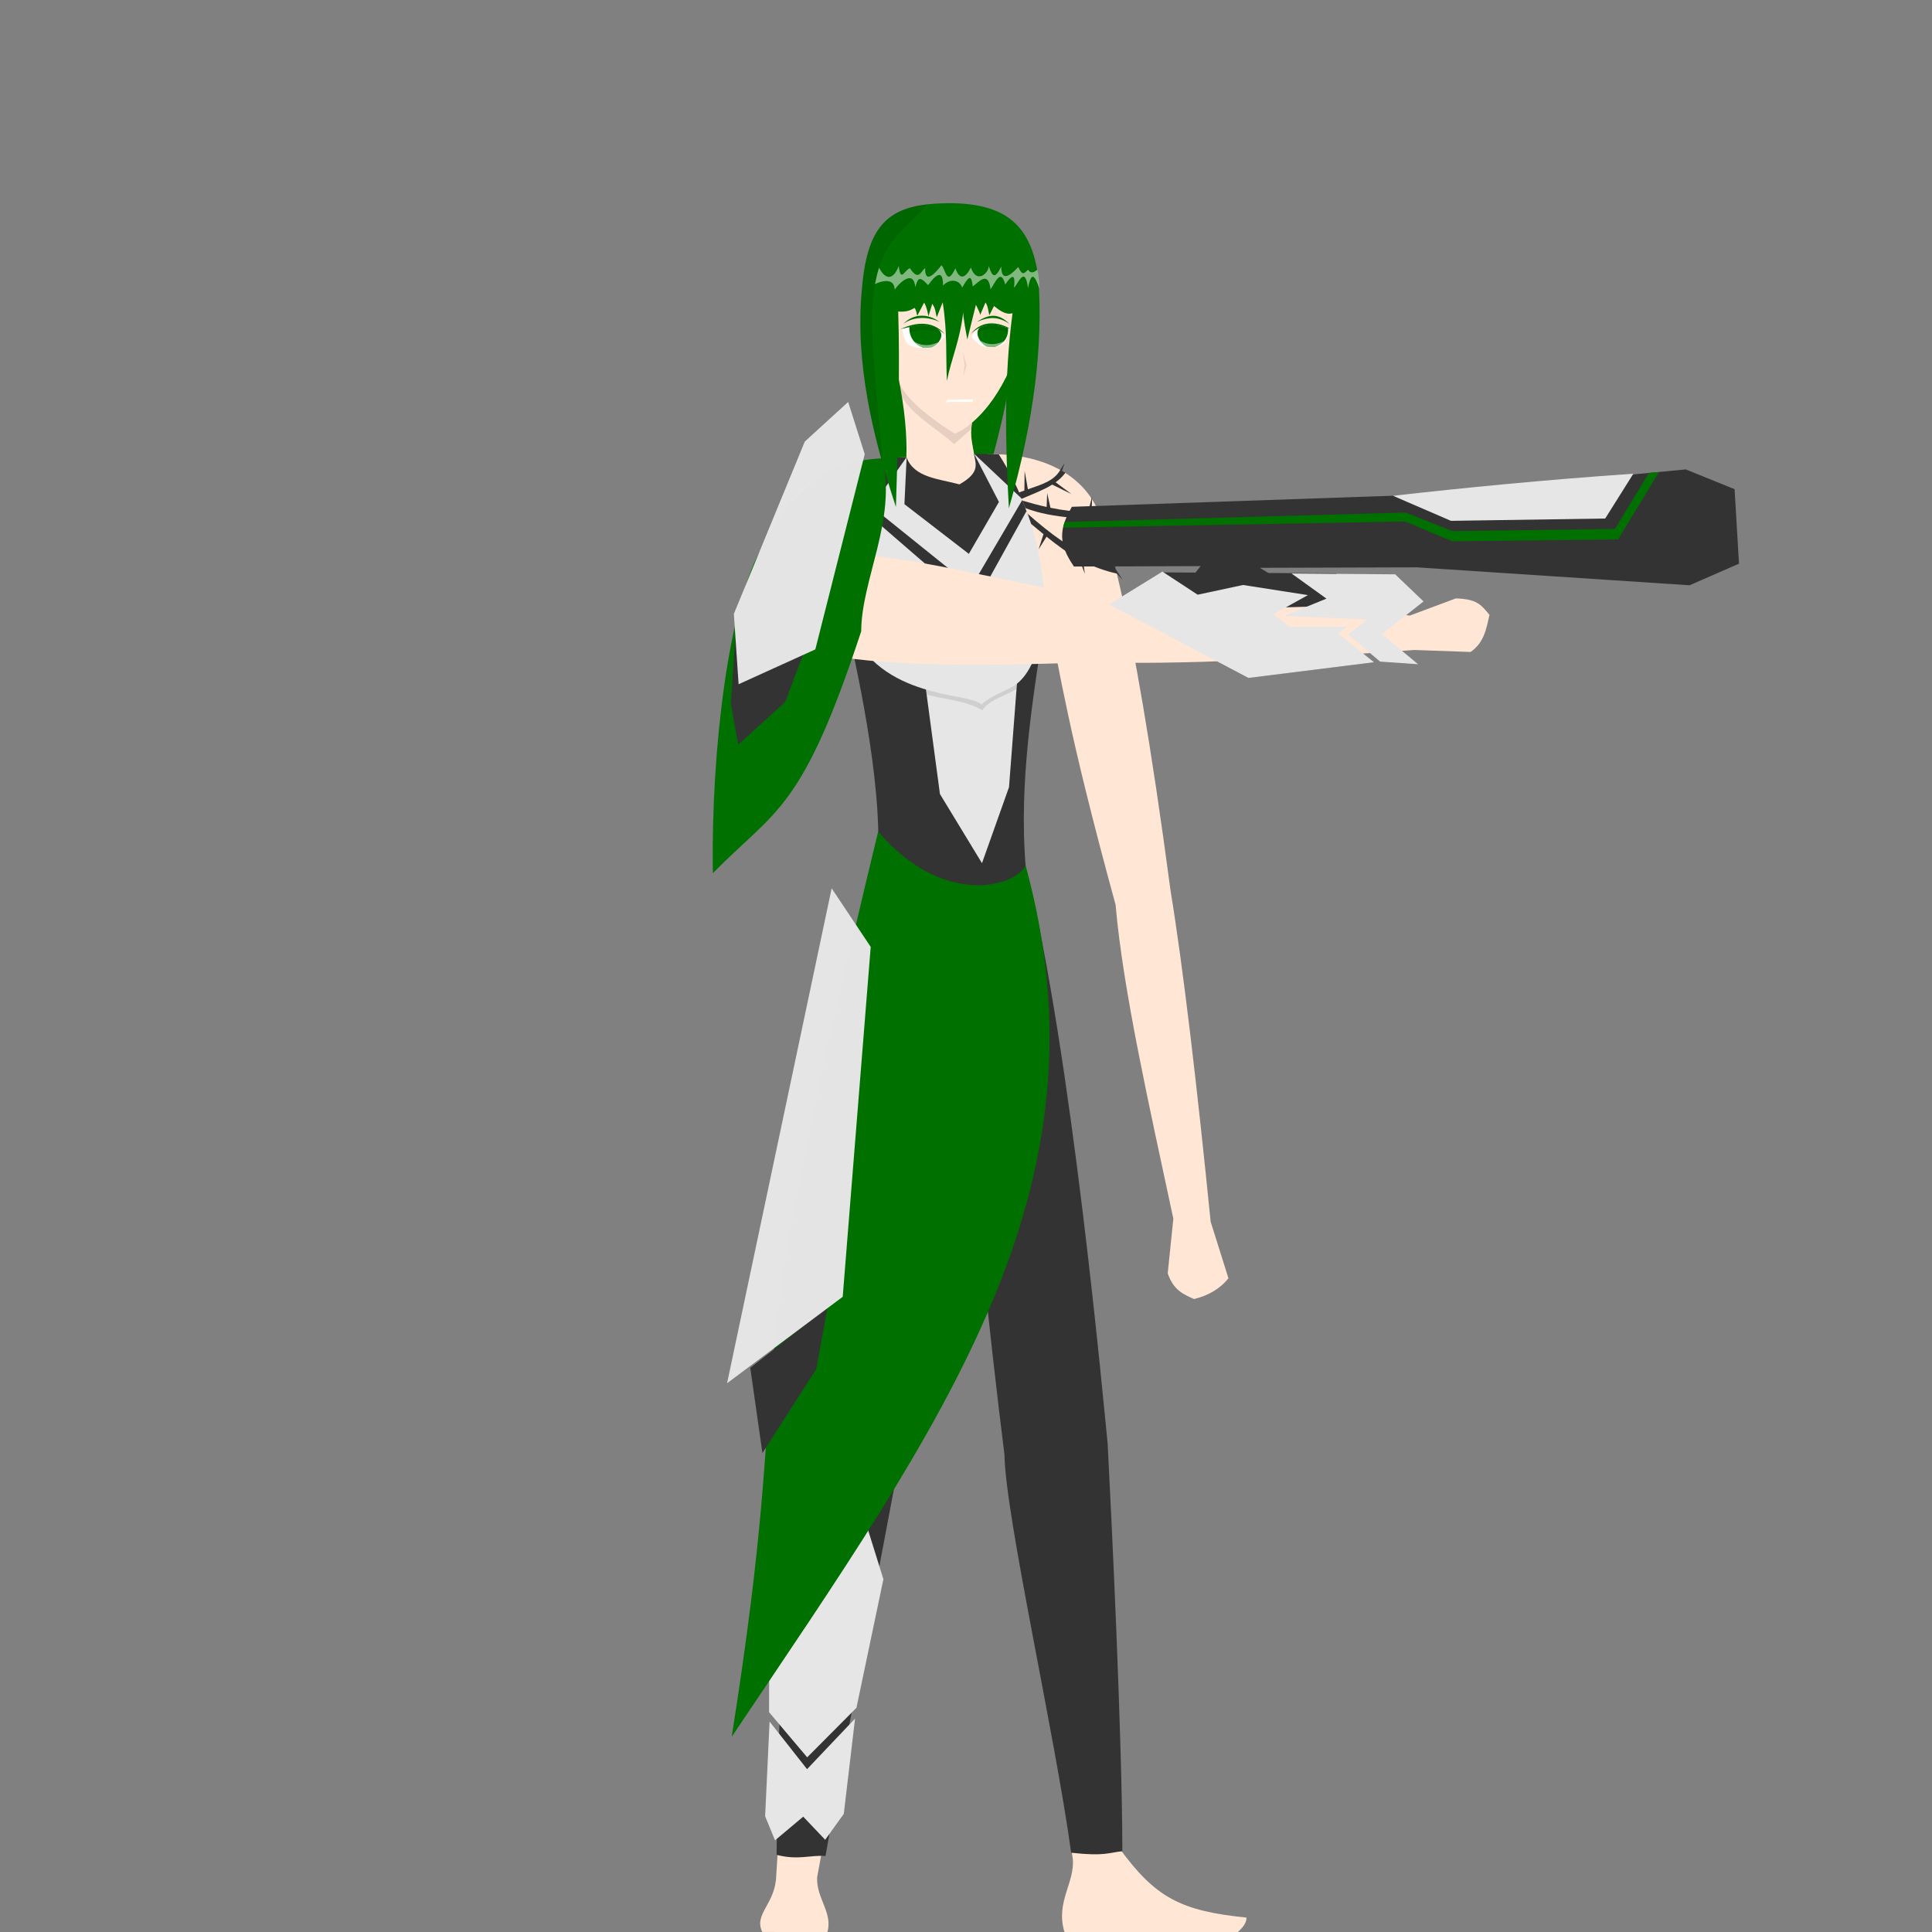 <?xml version="1.0" encoding="UTF-8" standalone="no"?>
<!-- Created with Inkscape (http://www.inkscape.org/) -->

<svg
   version="1.1"
   id="svg1"
   width="1512"
   height="1512"
   viewBox="0 0 1512 1512"
   sodipodi:docname="Ally1Attack.svg"
   inkscape:version="1.3.2 (091e20e, 2023-11-25)"
   inkscape:export-filename="../../Utopia/Assets/Sprites/Tetra.png"
   inkscape:export-xdpi="96"
   inkscape:export-ydpi="96"
   xmlns:inkscape="http://www.inkscape.org/namespaces/inkscape"
   xmlns:sodipodi="http://sodipodi.sourceforge.net/DTD/sodipodi-0.dtd"
   xmlns="http://www.w3.org/2000/svg"
   xmlns:svg="http://www.w3.org/2000/svg">
  <rect x="0" y="0" width="1512" height="1512" fill="#808080" stroke="none"/>
  <defs
     id="defs1" />
  <sodipodi:namedview
     id="namedview1"
     pagecolor="#505050"
     bordercolor="#eeeeee"
     borderopacity="1"
     inkscape:showpageshadow="0"
     inkscape:pageopacity="0"
     inkscape:pagecheckerboard="0"
     inkscape:deskcolor="#505050"
     inkscape:zoom="2.4575848"
     inkscape:cx="736.292"
     inkscape:cy="489.50499"
     inkscape:window-width="1512"
     inkscape:window-height="917"
     inkscape:window-x="0"
     inkscape:window-y="65"
     inkscape:window-maximized="0"
     inkscape:current-layer="layer1"
     showguides="false"
     showgrid="false">
    <sodipodi:guide
       position="720.388,1357.177"
       orientation="0,-1"
       id="guide37"
       inkscape:locked="false" />
  </sodipodi:namedview>
  <g
     inkscape:groupmode="layer"
     id="layer1"
     inkscape:label="Layer1"
     style="display:inline">
    <path
       style="display:inline;fill:#007100;fill-opacity:1;stroke-width:3.425"
       d="m 690.171,300.366 c 3.359,13.171 9.713,63.047 19.155,81.453 l 2.606,-51.06 c 0.07,15.298 3.246,37.248 8.548,52.546 l 5.285,-48.923 c 2.78,14.609 7.38,36.198 12.758,52.546 2.425,-13.304 3.377,-33.117 4.082,-44.696 0.881,11.745 3.61,30.272 7.946,42.884 3.582,-12.278 8.35,-36.146 8.509,-48.424 l 8.938,52.866 c 21.017,-72.738 19.813,-81.322 23.324,-98.049 l -45.71,-70.047 c -18.349,34.184 -37.629,33.994 -55.441,78.904 z"
       id="path5"
       inkscape:label="path5"
       sodipodi:nodetypes="ccccccccccccc" />
    <path
       d="m 748.219,185.268 c -39.586,1.742 -50.845,10.403 -50.154,67.949 L 699.5,284.037 c 2.225,6.322 -0.471,2.337 3.178,9.314 5.51,26.382 7.245,48.286 6.674,64.492 -33.545,0.352 -84.737,11.111 -91.982,40.523 -5.338,21.667 -12.363,47.031 -19.922,82.318 l 62.58,8.752 0.066,0.363 c 0.412,-3.361 0.962,-6.75 1.355,-10.107 11.303,49.643 15.274,37.644 29.516,182.646 -26.078,164.375 -52.468,332 -64.236,496.375 l -19.225,309.002 c -0.562,22.53 -17.831,29.976 -10.953,44.254 l 51.029,0.057 c 4.191,-15.512 -8.865,-26.539 -8.088,-42.793 l 55.246,-300.533 c 25.583,-129.761 51.678,-259.523 63.281,-389.283 2.481,119.788 18.315,247.62 34.896,375.902 l 46.631,299.121 c 1.946,18.851 -13.778,34.071 -6.426,57.789 l 135.479,-0.031 c 4.414,-4.05 6.918,-7.426 6.918,-11.476 -51.544,-5.248 -71.188,-15.447 -99.754,-54.621 l -9.396,-285.072 C 855.81,997.606 830.114,830.147 799.508,660.973 c 4.678,-154.175 12.997,-130.892 19.201,-186.006 11.947,55.057 15.625,91.385 54.369,233.18 5.804,67.006 26.47,157.886 45.188,245.637 l -4.395,42.723 c 4.546,13.208 12.076,16.343 20.609,20.131 11.131,-2.708 20.278,-7.907 26.906,-16.266 L 947.475,956.145 C 936.996,852.142 926.518,760.939 916.039,696.693 884.979,462.805 863.069,406.583 857.896,396.412 c -19.733,-38.802 -69.245,-43.535 -95.438,-39.988 -1.109,-8.005 -3.624,-14.599 -1.662,-25.688 12.503,-10.833 21.897,-24.979 29.48,-41.623 1.305,-15.849 3.427,-29.515 3.018,-49.955 -3.224,-23.921 -7.825,-53.695 -45.076,-53.891 z"
       style="display:inline;fill:#ffe6d5;stroke-width:3.425"
       id="path54" />
    <path
       style="display:inline;fill:#333333;stroke-width:3.425"
       d="m 709.442,357.841 c 5.886,16.022 25.331,16.869 41.427,21.222 16.758,-9.433 12.483,-16.096 11.443,-23.708 3.294,-0.294 15.669,0.034 19.329,0.203 31.387,48.953 32.357,93.181 37.481,121.2 -10.455,66.716 -22.133,134.496 -16.336,202.236 36.068,143.361 61.385,425.3 64.058,450.678 2.859,54.469 11.416,229.296 11.517,319.112 -10.721,1.103 -13.878,4.073 -40.056,1.171 -13.02,-94.496 -51.462,-263.155 -52.21,-311.602 -10.64,-84.345 -31.101,-266.411 -28.405,-341.292 -23.265,213.305 -73.467,437.417 -111.64,655.449 -12.347,-0.859 -21.23,3.467 -38.272,-0.886 2.057,-328.802 50.604,-550.058 79.305,-780.792 3.189,-61.184 -17.272,-151.397 -26.39,-191.552 16.514,-118.918 18.917,-99.844 32.792,-120.986 2.676,-0.222 12.817,-0.311 15.957,-0.455 z"
       id="path6"
       inkscape:label="path6"
       sodipodi:nodetypes="ccccccccccccccccc" />
    <path
       style="fill:#ffffff;stroke-width:4.143"
       d="m 739.612,263.439 c -5.065,-6.702 -8.227,-7.762 -15.821,-8.986 -7.093,0.494 -12.125,0.186 -18.405,2.97 3.192,5.413 0.436,14.075 14.39,14.698 8.757,-0.099 1.643,0.111 10.524,-0.441 3.576,-2.266 7.378,-6.361 9.312,-8.24 z"
       id="path8"
       sodipodi:nodetypes="cccccc" />
    <path
       style="fill:#007100;fill-opacity:1;stroke-width:4.232"
       d="m 734.653,258.175 c -4.852,-4.399 -16.648,-4.063 -22.949,-2.543 -0.513,8.249 4.311,14.313 11.017,16.479 1.55,-0.095 4.375,-0.01 5.918,-0.281 4.847,-0.999 11.485,-9.259 6.014,-13.654 z"
       id="path9"
       sodipodi:nodetypes="ccccc" />
    <path
       style="fill:#007100;fill-opacity:1;stroke-width:4.143"
       d="m 704.775,257.633 c 12.502,-3.309 24.268,-5.155 34.626,3.856 -10.417,-12.195 -25.816,-8.214 -34.626,-3.856 z"
       id="path10"
       sodipodi:nodetypes="ccc" />
    <path
       style="fill:#007100;fill-opacity:1;stroke-width:3.066"
       d="m 764.588,251.939 c 9.828,-4.319 16.857,-4.124 25.358,1.462 -8.26,-8.139 -15.753,-8.073 -25.358,-1.462 z"
       id="path10-8-6"
       sodipodi:nodetypes="ccc" />
    <path
       style="fill:#007100;fill-opacity:1;stroke-width:3.013"
       d="m 735.368,251.973 c -9.448,-4.462 -19.92,-4.22 -28.198,1.241 8.074,-8.016 18.993,-7.99 28.198,-1.241 z"
       id="path10-8-6-6"
       sodipodi:nodetypes="ccc" />
    <path
       style="fill:#ffffff;stroke-width:3.942"
       d="m 759.952,263.524 c 4.586,-6.702 6.924,-8.148 13.8,-9.372 6.422,0.494 10.977,0.186 16.663,2.97 -2.89,5.413 0.014,13.715 -12.619,14.339 -7.928,-0.099 -1.487,0.111 -9.528,-0.441 -3.237,-2.266 -6.564,-5.616 -8.316,-7.495 z"
       id="path8-9"
       sodipodi:nodetypes="cccccc" />
    <path
       style="display:inline;fill:#007100;fill-opacity:1;stroke-width:3.926"
       d="m 790.709,257.202 c -11.224,-3.309 -21.565,-4.908 -30.865,4.103 9.353,-12.195 22.955,-8.461 30.865,-4.103 z"
       id="path10-5"
       sodipodi:nodetypes="ccc" />
    <path
       style="display:inline;fill:#007100;fill-opacity:1;stroke-width:4.137"
       d="m 766.908,256.339 c 9.236,-3.876 15.992,-1.223 22.013,0.297 0.491,8.249 -4.12,12.738 -10.528,14.903 -1.482,-0.095 -4.181,-0.01 -5.656,-0.281 -4.632,-0.999 -11.058,-10.524 -5.829,-14.919 z"
       id="path9-5"
       sodipodi:nodetypes="ccccc" />
    <path
       style="display:inline;fill:#000000;fill-opacity:0.1;stroke-width:3.425"
       d="m 704.08,300.364 c 6.917,14.158 26.441,28.719 43.249,38.972 6.259,-2.597 9.796,-5.53 13.43,-8.713 l -0.425,5.018 -13.636,11.984 c -12.279,-11.481 -32.539,-22.399 -40.881,-37.058 -0.493,-3.401 -1.158,-6.802 -1.737,-10.203 z"
       id="path15"
       sodipodi:nodetypes="ccccccc" />
    <path
       style="display:inline;fill:#000000;fill-opacity:0.1;stroke-width:3.425"
       d="m 711.863,259.977 c 12.927,-3.14 16.914,-1.306 24.128,-0.114 -4.432,-6.765 -19.261,-5.058 -24.256,-3.819 -0.076,0.251 0.205,3.612 0.127,3.933 z"
       id="path2"
       sodipodi:nodetypes="cccc" />
    <path
       style="display:inline;fill:#000000;fill-opacity:0.1;stroke-width:3.388"
       d="m 765.016,259.975 c 10.248,-4.071 16.603,-1.508 23.911,-0.043 -0.062,-0.652 0.097,-2.812 -0.019,-3.28 -7.015,-2.396 -23.696,-4.575 -23.892,3.575 z"
       id="path2-2"
       sodipodi:nodetypes="ccccc" />
    <path
       style="fill:#ffffff;fill-opacity:0.5;stroke-width:3.425"
       d="m 767.025,266.471 c 6.85,4.162 12.855,3.228 18.581,0.619 -1.504,1.714 -3.661,3.252 -7.274,4.402 l -4.395,-0.095 c -3.54,-0.062 -5.975,-3.103 -6.912,-4.926 z"
       id="path36"
       sodipodi:nodetypes="ccccc" />
    <path
       style="display:inline;fill:#e6e6e6;stroke-width:3.78"
       d="m 724.669,539.686 10.945,81.738 32.894,54.103 21.152,-59.478 6.386,-83.236 -34.475,-35.406 z"
       id="path47"
       sodipodi:nodetypes="ccccccc"
       inkscape:label="path47" />
    <path
       style="display:inline;fill:#e6e6e6;stroke-width:3.78"
       d="M 681.618,404.471 762.24,474.226 803.336,400 c 8.162,20.571 11.373,39.878 15.791,77.33 -11.9,72.067 -32.826,57.085 -50.899,73.946 C 755.293,540.758 684.453,548.501 661.133,482.395 c 6.955,-34.899 13.53,-57.152 20.485,-77.924 z"
       id="path29"
       sodipodi:nodetypes="ccccccc" />
    <path
       style="fill:#ffffff;fill-opacity:0.5;stroke-width:3.425"
       d="m 715.607,267.362 c 6.85,4.162 13.257,2.97 18.983,0.362 -1.504,1.714 -2.93,3.326 -6.25,4.181 l -5.529,0.163 c -3.906,-1.2 -5.975,-3.103 -7.205,-4.706 z"
       id="path36-0"
       sodipodi:nodetypes="ccccc" />
    <path
       style="display:inline;fill:#ffffff;stroke-width:2.458"
       d="m 740.37,314.773 c -0.406,0.105 0.443,-2.113 2.987,-2.008 13.861,-0.205 14.36,-0.073 17.624,-0.2 0.942,0.315 0.513,1.738 0.23,1.9 -11.224,0.257 -16.77,-0.097 -20.841,0.307 z"
       id="path14"
       sodipodi:nodetypes="cccccc" />
    <path
       style="display:inline;fill:#e6e6e6;stroke-width:3.78"
       d="m 598.793,1421.39 7.75,18.873 22.056,-18.527 17.204,18.086 14.557,-20.292 8.822,-74.55 -37.575,39.58 -29.315,-37.246 z"
       id="path22"
       sodipodi:nodetypes="ccccccccc" />
    <path
       style="display:inline;fill:#e6e6e6;stroke-width:3.78"
       d="m 601.882,1339.966 29.824,35.336 38.563,-38.764 21.094,-100.637 -33.547,-107.51 -55.723,111.839 z"
       id="path23"
       sodipodi:nodetypes="ccccccc" />
    <path
       style="fill:#000000;fill-opacity:0.1;stroke-width:6.519"
       d="m 753.379,274.462 1.616,11.297 -1.012,8.892 2.282,-8.617 z"
       id="path32"
       sodipodi:nodetypes="ccccc" />
    <path
       style="fill:#007100;fill-opacity:1;stroke-width:3.78"
       d="m 687.251,650.797 c 50.98,59.721 107.745,43.135 115.35,26.409 69.342,253.127 -63.898,434.437 -229.955,682.03 52.038,-329.37 -5.023,-213.877 114.604,-708.438 z"
       id="path19"
       sodipodi:nodetypes="cccc" />
    <path
       id="path28"
       style="display:inline;fill:#e6e6e6;stroke-width:3.78"
       d="m 762.268,355.047 19.507,37.785 -23.557,40.616 -50.408,-38.873 1.744,-36.831 -27.348,38.756 77.979,62.725 40.127,-68.35 z"
       sodipodi:nodetypes="ccccccccc" />
    <path
       d="M 642.154,432.922 627.055,507.998 c 48.18,13.15 123.653,14.2 230.146,10.152 65.784,2.339 155.016,-2.703 249.708,-9.463 l 44.005,1.552 c 10.633,-7.397 12.349,-18.352 14.77,-29.026 -6.623,-7.975 -9.687,-12.384 -26.354,-12.885 l -35.921,13.398 C 1011.759,472.457 930.485,467.328 864.64,468.355 786.063,456.351 706.456,431.517 642.154,432.922 Z"
       style="display:inline;fill:#ffe6d5;stroke-width:3.425"
       id="path57"
       sodipodi:nodetypes="cccccccccc" />
    <path
       style="display:inline;fill:#007100;fill-opacity:1;stroke-width:3.78"
       d="m 690.547,358.675 c -46.429,2.322 -70.071,24.324 -96.473,73.935 -22.942,43.109 -37.739,150.744 -36.189,250.738 49.649,-50.377 69.672,-48.265 116.107,-189.297 0.139,-40.72 28.004,-87.414 16.555,-135.376 z"
       id="path20"
       sodipodi:nodetypes="csccc" />
    <path
       id="path4"
       style="display:inline;fill:#007100;fill-opacity:1;stroke-width:3.425"
       inkscape:label="path4"
       d="m 744.222,159 c -45.907,0 -65.231,12.912 -69.649,67.123 -5.486,58.167 8.411,115.623 26.585,170.596 1.734,-53.459 3.202,-109.115 1.79,-152.923 5.877,0.454 9.102,-0.548 12.772,-2.85 1.282,1.483 1.711,4.719 2.137,6.202 l 5.36,-10.316 c 2.016,3.236 2.901,8.116 3.369,10.686 l 3.023,-9.755 c 2.952,4.152 2.408,7.531 3.581,10.408 l 4.567,-11.643 c 3.865,24.823 2.268,41.172 3.314,61.62 3.239,-16.992 10.202,-31.347 12.78,-54.041 -0.345,3.72 2.64,18.16 3.175,21.564 l 6.721,-27.167 c 1.848,4.062 2.772,5.349 3.365,7.899 l 4.163,-9.723 c 2.086,3.273 2.112,6.945 2.997,10.045 l 3.627,-7.243 c 4.761,3.78 9.314,7.138 14.508,5.652 -6.636,49.782 -5.753,102.858 -2.837,152.64 20.023,-69.881 26.721,-127.597 23.089,-180.079 C 807.358,175.052 785.771,159.487 744.222,159 Z"
       sodipodi:nodetypes="scccccccccccccccccccccss" />
    <path
       style="display:inline;fill:#000000;fill-opacity:0.1;stroke-width:3.425"
       d="m 725.706,159.871 c -21.868,27.668 -50.912,28.213 -41.339,128.226 l 6.352,74.242 c -9.616,-32.414 -21.945,-89.688 -16.213,-136.135 3.189,-38.391 12.909,-62.639 51.2,-66.333 z"
       id="path31"
       sodipodi:nodetypes="ccccc" />
    <path
       style="display:inline;fill:#333333;stroke-width:4.329"
       d="m 587.172,1070.464 9.501,66.727 42.155,-65.783 8.815,-48.263 z"
       id="path11"
       sodipodi:nodetypes="ccccc" />
    <path
       style="display:inline;fill:#ffffff;fill-opacity:0.5;stroke-width:2.939"
       d="m 687.991,209.502 c 3.562,7.299 10.088,12.146 15.395,-1.316 1.518,13.469 4.463,2.967 8.741,1.727 6.937,10.782 8.776,1.909 11.895,-0.042 -0.24,13.104 8.073,3.838 12.788,-2.319 3.324,3.301 4.04,16.974 10.876,2.422 3.741,10.473 8.417,6.714 12.157,-0.617 4.353,13.357 14.163,4.18 13.951,-1.192 2.732,8.486 4.851,10.468 9.776,0.504 0.049,13.928 9.23,4.746 13.325,0.316 3.154,6.885 4.476,5.227 7.63,2.09 2.417,3.606 4.835,1.771 7.252,0.091 1.439,6.327 1.323,10.484 1.562,14.554 -2.941,-8.399 -5.882,-15.322 -8.823,-0.263 -2.421,-18.852 -8.037,-2.514 -10.954,-0.371 0.606,-4.965 1.265,-14.631 -6.856,-2.452 -3.564,-13.33 -7.937,-0.994 -11.502,3.761 -1.745,-14.687 -8.868,-6.074 -13.863,-2.226 -1.148,-7.311 -1.871,-10.503 -8.332,0.917 -1.765,-5.662 -8.979,-7.859 -14.98,-1.613 0.044,-11.175 -4.008,-10.841 -11.675,-0.348 -7.538,-8.115 -8.004,-4.747 -10.043,1.579 -1.083,-12.466 -10.249,-6.023 -16.159,1.898 -0.075,-7.263 -6.497,-8.395 -15.392,-4.281 0.955,-4.677 1.839,-8.646 3.23,-12.819 z"
       id="path43"
       sodipodi:nodetypes="cccccccccccccccccccccccccc" />
    <path
       style="fill:#e6e6e6;fill-opacity:0.987;stroke-width:3.78"
       d="m 681.421,741.048 -21.903,273.838 -90.506,67.656 81.849,-387.333 z"
       id="path18"
       sodipodi:nodetypes="ccccc" />
    <path
       style="display:inline;fill:#333333;stroke-width:3.428"
       d="m 583.278,524.275 -7.673,-28.135 -3.61,54.587 5.701,32.076 36.772,-33.403 15.967,-42.173 z"
       id="path7"
       sodipodi:nodetypes="ccccccc" />
    <path
       style="display:inline;fill:#e6e6e6;fill-opacity:0.987;stroke-width:3.428"
       d="m 676.753,355.46 -38.669,152.762 -60.045,27.265 -3.713,-55.046 55.515,-134.873 33.951,-30.991 z"
       id="path21"
       sodipodi:nodetypes="ccccccc" />
    <path
       style="display:inline;fill:#333333;fill-opacity:1;stroke-width:3.773"
       d="m 1071.576,473.461 -159.962,4.437 -1.338,-29.94 25.319,0.145 4.018,-5.053 -99.118,0.316 c -12.346,-17.864 -11.8,-29.272 -1.625,-46.738 l 271.75,-9.386 208.673,-19.873 38.214,15.476 3.454,58.275 -38.678,16.912 -213.387,-14.028 -122.949,0.368 6.747,4.058 52.709,0.301 z"
       id="path3"
       sodipodi:nodetypes="ccccccccccccccccc" />
    <path
       style="display:inline;fill:#e6e6e6;stroke-width:3.773"
       d="m 1114.072,470.692 -4.962,3.904 -5.243,4.125 -22.33,17.569 28.238,23.54 -29.687,-2.067 -25.191,-21.314 15.238,-11.626 -65.191,-2.848 33.151,-13.472 -27.307,-19.66 81.097,0.629 z"
       id="path26"
       sodipodi:nodetypes="ccccccccccccc" />
    <path
       style="display:inline;fill:#e6e6e6;stroke-width:3.773"
       d="m 1054.167,490.51 -6.811,5.178 27.877,22.57 -98.182,12.274 -109.014,-57.469 41.666,-25.725 27.586,18.086 35.512,-7.602 50.798,7.92 -27.183,15.093 13.148,9.905 z"
       id="path27"
       sodipodi:nodetypes="cccccccccccc" />
    <path
       id="path12"
       style="display:inline;fill:#333333;stroke-width:3.78"
       d="m 819.522,385.856 -0.406,10.902 c -6.323,-1.387 -12.608,-3.056 -18.869,-4.928 l 2.199,5.812 c 11.357,4.323 23.128,6.2 35.033,7.414 l 5.67,10.328 -2.678,-10.037 c 7.255,0.678 14.55,1.169 21.828,1.861 0.063,0.179 0.124,0.357 0.19,0.537 l 4.049,3.855 -4.863,-6.141 c -0.536,-1.489 -1.086,-2.988 -1.752,-4.58 -1.905,0.064 -3.801,0.076 -5.693,0.062 l 0.5,-12.383 -3.289,12.338 c -9.926,-0.263 -19.696,-1.534 -29.367,-3.512 z" />
    <path
       id="path33"
       style="display:inline;fill:#333333;stroke-width:3.78"
       d="m 804.266,402.088 2.744,7.984 c 3.326,2.773 6.512,5.427 9.635,7.98 l -3.838,11.877 6.244,-9.914 c 8.545,6.897 16.682,12.905 25.721,17.85 l 4.295,11.271 -1.494,-9.789 c 7.822,4.001 16.388,7.229 26.508,9.57 l 4.455,4.791 -5.197,-8.023 c -0.155,-0.714 -0.282,-1.273 -0.606,-2.422 -2.092,-0.452 -4.194,-1.01 -6.307,-1.66 l 2.838,-9.83 -5.5,8.961 c -9.798,-3.37 -19.755,-8.71 -29.555,-15.219 l 5.793,-11.773 -8.574,9.881 c -9.317,-6.415 -18.465,-13.811 -27.162,-21.535 z" />
    <path
       id="path40"
       style="display:inline;fill:#333333;stroke-width:3.78"
       d="m 833.151,362.395 -3.381,5.369 0.033,0.018 c -4.951,8.508 -13.906,11.191 -25.361,15.137 l -2.543,-14.336 -0.217,15.299 c -1.455,0.515 -2.938,1.051 -4.463,1.635 l 2.336,4.836 c 9.334,-3.96 17.362,-6.974 23.918,-11.098 l 15.002,7.354 -12.322,-9.17 c 2.893,-2.111 5.457,-4.531 7.668,-7.48 -0.894,-0.508 -1.822,-1.046 -2.738,-1.547 z" />
    <path
       style="display:inline;fill:#007100;fill-opacity:1;stroke-width:3.773"
       d="m 833.226,408.556 266.869,-7.415 36.671,14.537 127.136,-1.704 26.578,-43.909 7.884,-0.584 -32.055,52.654 -129.762,1.475 -36.972,-15.506 -267.557,4.86 c 0.263,-1.004 0.667,-3.154 1.207,-4.408 z"
       id="path13"
       sodipodi:nodetypes="ccccccccccc" />
    <path
       style="display:inline;fill:#e6e6e6;fill-opacity:1;stroke-width:3.773"
       d="m 1278.284,370.72 -22.038,35.074 -120.704,1.818 -45.374,-19.6 c 54.632,-6.182 118.08,-12.431 188.117,-17.293 z"
       id="path16"
       sodipodi:nodetypes="ccccc" />
    <path
       style="display:inline;fill:#000000;fill-opacity:0.1;stroke-width:3.78"
       d="m 725.195,543.561 c 15.184,4.004 32.004,5.042 43.512,12.387 6.219,-9.094 17.762,-10.777 26.984,-16.868 l 0.183,-3.958 c -4.52,3.998 -20.507,9.143 -27.661,16.126 -6.354,-5.165 -22.71,-5.448 -43.59,-11.586 z"
       id="path48"
       sodipodi:nodetypes="ccccccc" />
  </g>
</svg>
